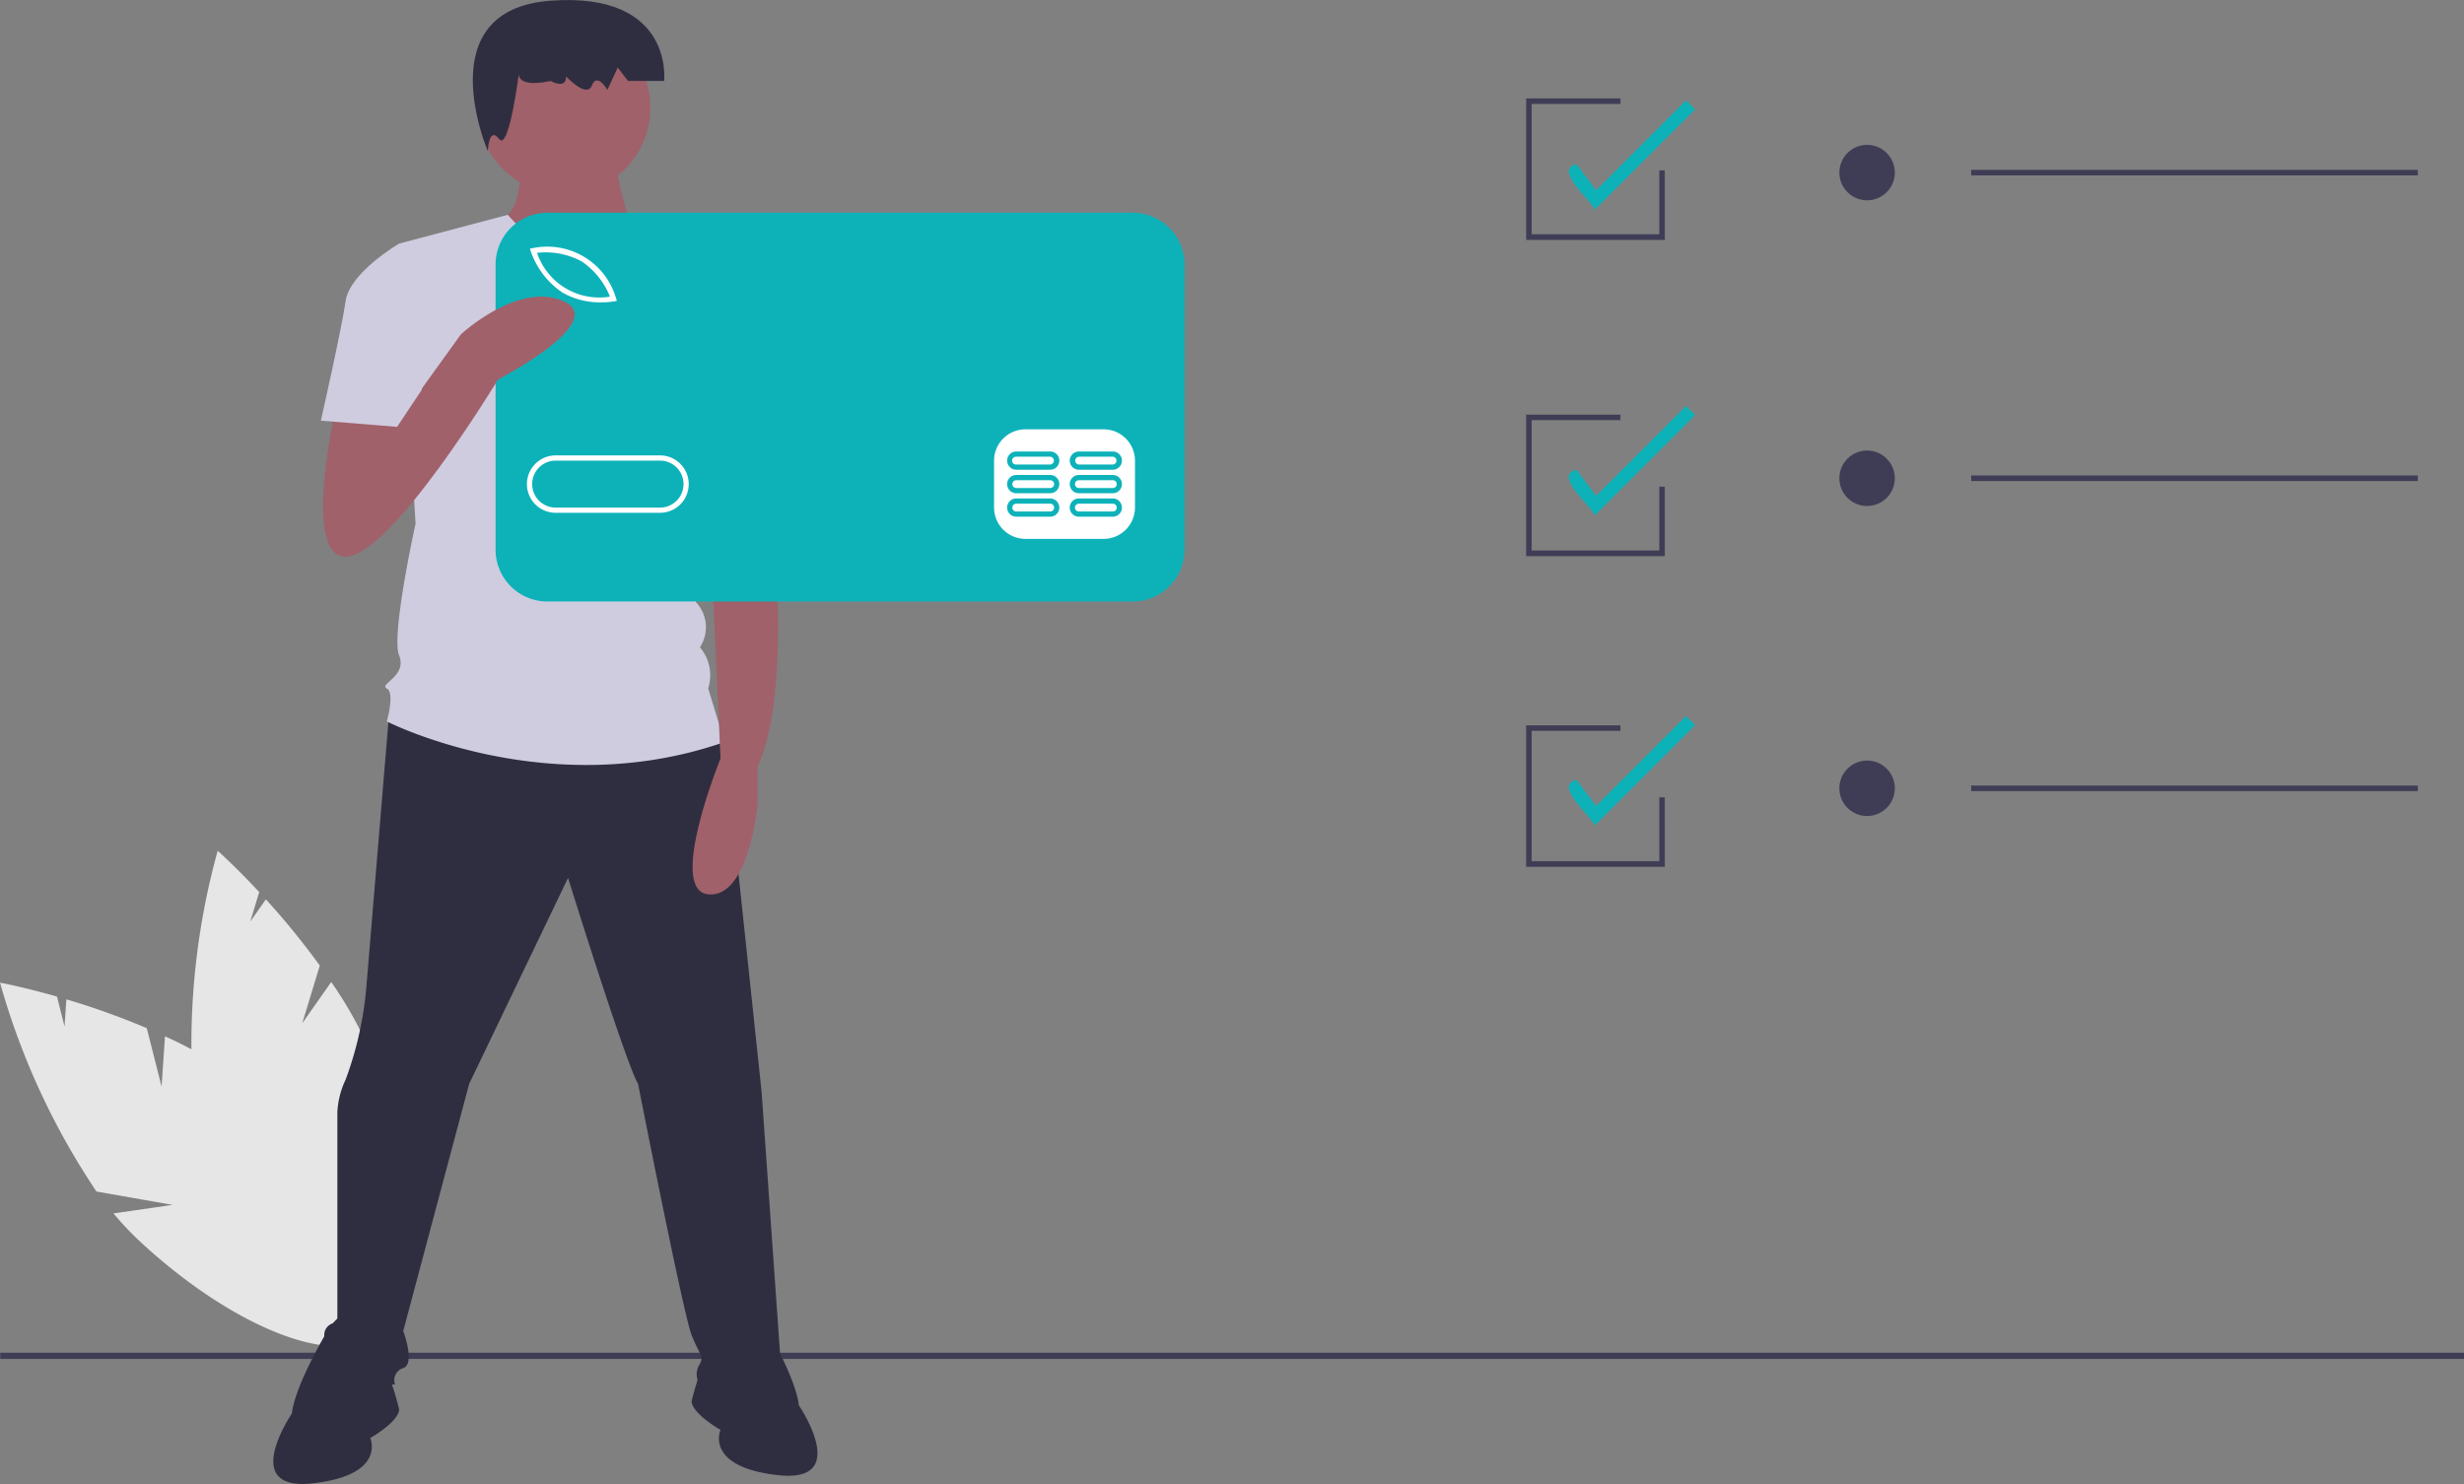 <svg xmlns="http://www.w3.org/2000/svg" width="135.016" height="81.332" viewBox="0 0 135.016 81.332"><rect x="0" y="0" width="135.016" height="81.332" fill="#808080" stroke="none"/><defs><style>.a{fill:#e6e6e6;}.b{fill:#3f3d56;}.c{fill:#2f2e41;}.d{fill:#a0616a;}.e{fill:#cfcce0;}.f{fill:#fff;}.g{fill:#0db2b9;}</style></defs><g transform="translate(0 0)"><path class="a" d="M164.814,542.461l-.811-3.2a41.526,41.526,0,0,0-4.406-1.58l-.1,1.486-.415-1.637c-1.857-.53-3.12-.764-3.12-.764a39.8,39.8,0,0,0,5.285,11.448l4.17.732-3.239.467a16.8,16.8,0,0,0,1.449,1.536c5.206,4.832,11,7.049,12.95,4.952s-.7-7.714-5.9-12.546A22.117,22.117,0,0,0,165,539.71Z" transform="translate(-155.96 -482.91)"/><path class="a" d="M230.816,498.664l.959-3.157a41.526,41.526,0,0,0-2.954-3.63l-.856,1.219.491-1.616c-1.315-1.414-2.276-2.266-2.276-2.266a39.8,39.8,0,0,0-1.394,12.531l3.191,2.782-3.014-1.275a16.8,16.8,0,0,0,.447,2.063c1.959,6.827,5.776,11.722,8.527,10.933s3.392-6.963,1.434-13.79a22.118,22.118,0,0,0-2.969-6.052Z" transform="translate(-214.252 -442.586)"/><rect class="b" width="135.004" height="0.341" transform="translate(0.012 74.138)"/><path class="c" d="M276.423,430.575s-1.051,12.641-1.277,15.35a19.262,19.262,0,0,1-1.129,4.966,4.67,4.67,0,0,0-.451,1.806V464.21a.671.671,0,0,0-.677.9c.226.9.451,2.483.451,2.483h3.386a.7.7,0,0,1,.451-.9c.677-.226,0-2.032,0-2.032l3.612-13.544,5.418-11.287s3.16,10.158,3.837,11.287c0,0,2.483,12.641,2.934,13.77s.677,1.129.451,1.58a1.008,1.008,0,0,0,0,1.129,30.1,30.1,0,0,0,4.515,0l-1.129-16.027-2.032-19.187-10.384-3.16Z" transform="translate(-255.081 -391.714)"/><path class="c" d="M260.237,658s-1.129-4.063-2.935-.9-1.806,4.289-1.806,4.289-2.935,4.289,1.129,3.838,3.16-2.483,3.16-2.483,1.58-.9,1.58-1.58A16.189,16.189,0,0,0,260.237,658Z" transform="translate(-239.495 -583.93)"/><path class="c" d="M406.364,655.036s1.129-4.063,2.935-.9,1.806,4.289,1.806,4.289,2.935,4.289-1.129,3.837-3.16-2.483-3.16-2.483-1.58-.9-1.58-1.58A16.19,16.19,0,0,1,406.364,655.036Z" transform="translate(-367.337 -581.412)"/><path class="d" d="M336.378,237.686s.451,2.935-.9,3.612,2.935,3.16,4.063,3.16,3.16-2.257,3.16-2.257-1.129-3.386-.9-4.063Z" transform="translate(-307.962 -229.299)"/><circle class="d" cx="4.74" cy="4.74" r="4.74" transform="translate(26.16 1.164)"/><path class="e" d="M313.865,263.794l-5.643-3.419s-3.211,3.645-6.684-.418l-5.957,1.58.9,15.35s-1.354,6.095-.9,7.223-1.129,1.58-.677,1.806,0,1.806,0,1.806,8.8,4.515,18.51,1.129l-.9-2.935a2.369,2.369,0,0,0-.452-2.257,2,2,0,0,0-.226-2.483s.451-2.032-.677-2.935l-.226-3.16.677-1.58Z" transform="translate(-273.71 -248.184)"/><path class="c" d="M328.912,186.218s-.565,1.223,1.7.734c0,0,.848.489.848-.245,0,0,1.13,1.223,1.413.489s.848.245.848.245l.565-1.223.565.734h1.978s.565-4.892-6.217-4.4-3.445,8.24-3.445,8.24.055-1.391.62-.658S328.912,186.218,328.912,186.218Z" transform="translate(-300.438 -182.515)"/><path class="d" d="M409.8,344.589l.226,4.74s.9,8.8-.9,12.641V364s-.451,5.192-2.709,4.966.677-7.449.677-7.449l-.452-9.932-.451-5.643Z" transform="translate(-367.613 -319.949)"/><path class="e" d="M392.419,284.642l2.252-.366a10.994,10.994,0,0,1,3.166,5.783c.677,3.612.9,4.289.9,4.289l-5.418,1.354-2.935-5.643Z" transform="translate(-354.747 -268.806)"/><rect class="f" width="35.623" height="17.696" transform="translate(27.976 13.26)"/><path class="g" d="M351.963,274.012a4.164,4.164,0,0,0-2.438-.466,3.595,3.595,0,0,0,3.993,2.4A4.166,4.166,0,0,0,351.963,274.012Z" transform="translate(-320.097 -259.688)"/><path class="g" d="M354.768,348.571h-5.72a1.287,1.287,0,1,0,0,2.574h5.72a1.287,1.287,0,0,0,0-2.574Z" transform="translate(-318.601 -323.326)"/><path class="g" d="M369.5,259.215h-32.07a2.841,2.841,0,0,0-2.841,2.841v15.625a2.841,2.841,0,0,0,2.841,2.841H369.5a2.841,2.841,0,0,0,2.841-2.841V262.056A2.841,2.841,0,0,0,369.5,259.215Zm-32.863,1.938a3.92,3.92,0,0,1,4.549,2.737l.05.156-.161.029a4.281,4.281,0,0,1-.7.051,4.144,4.144,0,0,1-2.113-.532,4.488,4.488,0,0,1-1.741-2.256l-.05-.156ZM343.6,275.66h-5.72a1.573,1.573,0,0,1,0-3.146h5.72a1.573,1.573,0,1,1,0,3.146Zm26.026-.286a1.721,1.721,0,0,1-1.716,1.716h-4.29a1.721,1.721,0,0,1-1.716-1.716V272.8a1.721,1.721,0,0,1,1.716-1.716h4.29a1.721,1.721,0,0,1,1.716,1.716Z" transform="translate(-307.434 -247.555)"/><path class="g" d="M521.307,362.209h-1.859a.5.5,0,1,0,0,1h1.859a.5.5,0,0,0,0-1Zm0,.715h-1.859a.214.214,0,1,1,0-.429h1.859a.214.214,0,1,1,0,.429Z" transform="translate(-463.761 -334.89)"/><path class="g" d="M543.881,362.209h-1.859a.5.5,0,0,0,0,1h1.859a.5.5,0,0,0,0-1Zm0,.715h-1.859a.214.214,0,1,1,0-.429h1.859a.214.214,0,1,1,0,.429Z" transform="translate(-482.904 -334.89)"/><path class="g" d="M521.307,353.744h-1.859a.5.5,0,1,0,0,1h1.859a.5.5,0,0,0,0-1Zm0,.715h-1.859a.214.214,0,1,1,0-.429h1.859a.214.214,0,1,1,0,.429Z" transform="translate(-463.761 -327.712)"/><path class="g" d="M543.881,353.744h-1.859a.5.5,0,0,0,0,1h1.859a.5.5,0,0,0,0-1Zm0,.715h-1.859a.214.214,0,1,1,0-.429h1.859a.214.214,0,1,1,0,.429Z" transform="translate(-482.904 -327.712)"/><path class="g" d="M521.307,345.279h-1.859a.5.5,0,1,0,0,1h1.859a.5.5,0,0,0,0-1Zm0,.715h-1.859a.215.215,0,1,1,0-.429h1.859a.215.215,0,0,1,0,.429Z" transform="translate(-463.761 -320.534)"/><path class="g" d="M543.881,345.279h-1.859a.5.5,0,0,0,0,1h1.859a.5.5,0,0,0,0-1Zm0,.715h-1.859a.215.215,0,0,1,0-.429h1.859a.215.215,0,0,1,0,.429Z" transform="translate(-482.904 -320.534)"/><path class="d" d="M273.18,295.114s-2.032,8.578.451,8.578,8.352-9.706,8.352-9.706,6.095-3.16,3.612-4.289-5.643,1.806-5.643,1.806l-3.646,5.063-.191-2.58Z" transform="translate(-254.695 -273.183)"/><path class="e" d="M277.249,271.7l-1.354-1.354s-2.709,1.58-2.935,3.16-1.354,6.546-1.354,6.546l4.176.339,1.354-2.032Z" transform="translate(-254.024 -256.997)"/><path class="g" d="M722.837,224.707c-.17-.5-2.3-2.209-1-2.5l1.072,1.429,4.927-4.927.5.5Z" transform="translate(-635.452 -213.211)"/><path class="g" d="M722.837,334.9c-.17-.5-2.3-2.209-1-2.5l1.072,1.429,4.927-4.927.5.5Z" transform="translate(-635.452 -306.652)"/><path class="g" d="M722.837,446.67c-.17-.5-2.3-2.209-1-2.5l1.072,1.429,4.927-4.927.5.5Z" transform="translate(-635.452 -401.427)"/><circle class="b" cx="1.52" cy="1.52" r="1.52" transform="translate(100.788 7.939)"/><rect class="b" width="24.477" height="0.304" transform="translate(108.01 9.308)"/><circle class="b" cx="1.52" cy="1.52" r="1.52" transform="translate(100.788 24.692)"/><rect class="b" width="24.477" height="0.304" transform="translate(108.01 26.06)"/><circle class="b" cx="1.52" cy="1.52" r="1.52" transform="translate(100.788 41.684)"/><rect class="b" width="24.477" height="0.304" transform="translate(108.01 43.053)"/><path class="b" d="M557.642,269.239h-7.6v-7.754h5.169v.3h-4.865v7.145h6.993v-3.5h.3Z" transform="translate(-466.417 -221.731)"/><path class="b" d="M557.642,157.239h-7.6v-7.754h5.169v.3h-4.865v7.146h6.993v-3.5h.3Z" transform="translate(-466.417 -126.759)"/><path class="b" d="M557.642,43.239h-7.6V35.485h5.169v.3h-4.865v7.145h6.993v-3.5h.3Z" transform="translate(-466.417 -30.09)"/></g></svg>